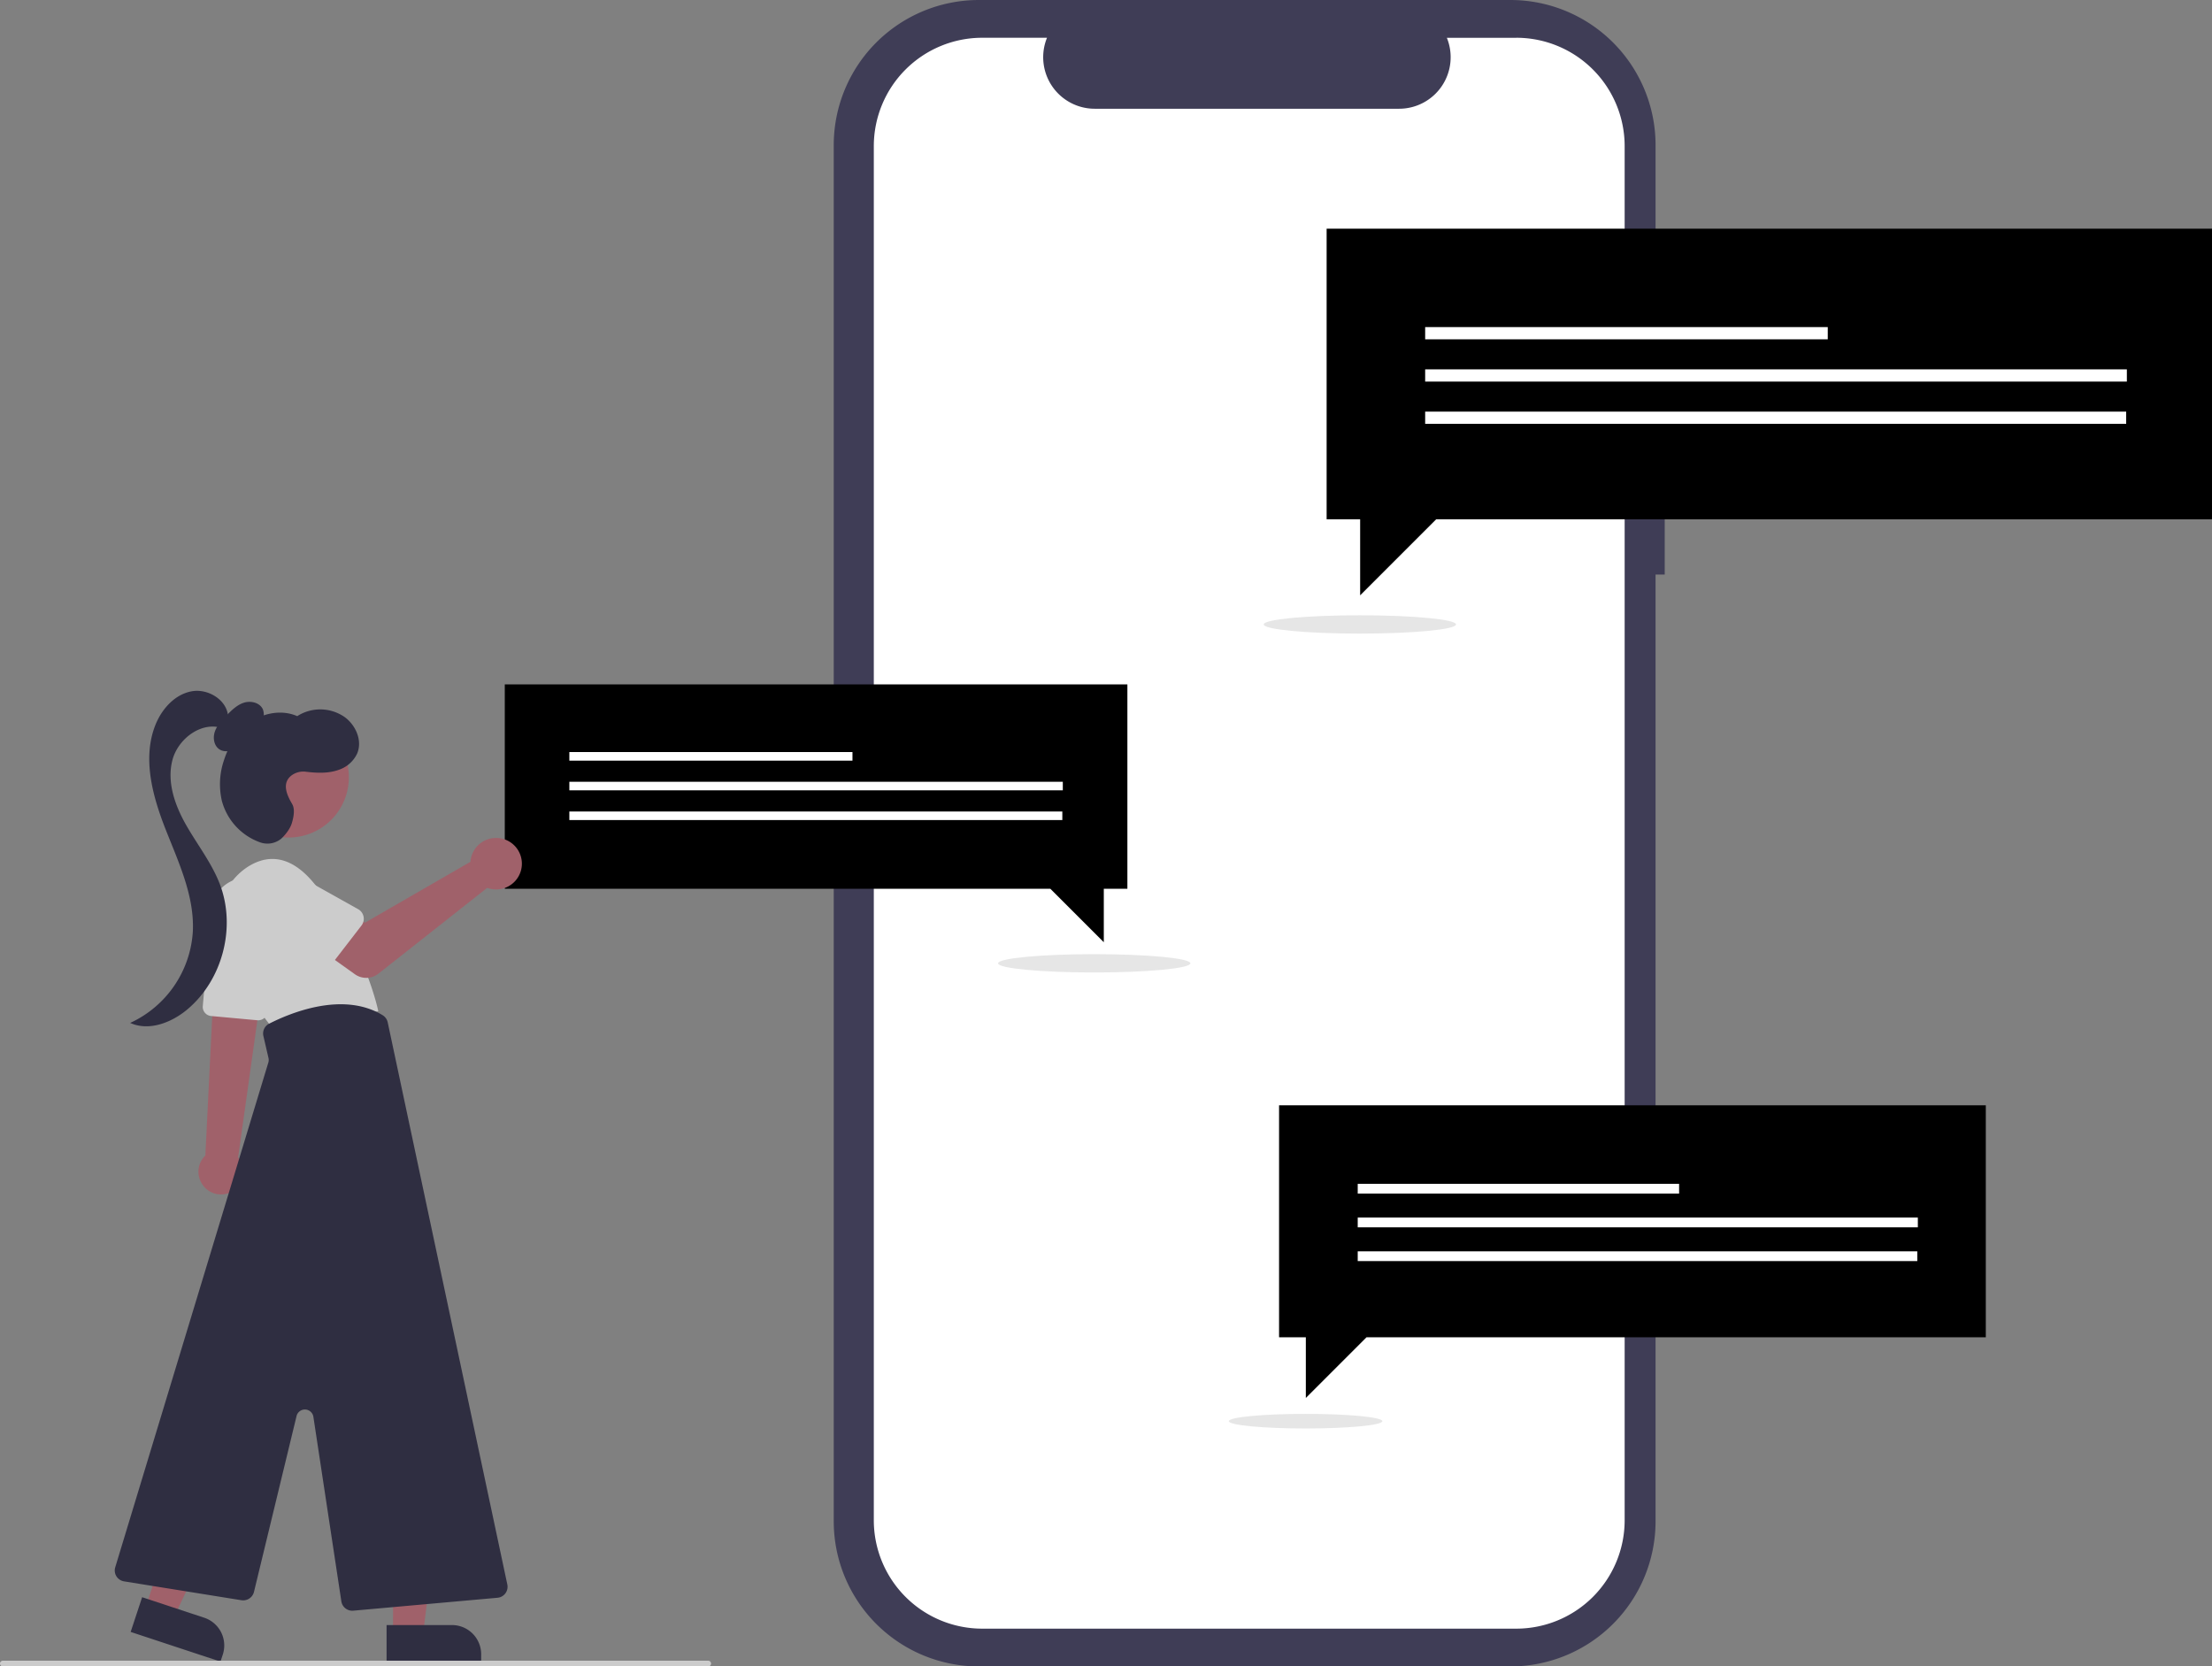 <svg xmlns="http://www.w3.org/2000/svg" viewBox="0 0 966 727.78">
	<rect x="0" y="0" width="966" height="727.78" fill="#808080" stroke="none"/>
	<path fill="#3f3d56" d="M727 172.95h-4V63.4A63.4 63.4 0 0 0 659.6 0H427.5a63.4 63.4 0 0 0-63.4 63.4v600.98a63.4 63.4 0 0 0 63.4 63.4h232.1a63.4 63.4 0 0 0 63.4-63.4V250.92h4Z" />
	<path fill="#fff" d="M662.15 16.5h-30.3a22.5 22.5 0 0 1-20.82 30.99H478.07a22.5 22.5 0 0 1-20.83-31h-28.3a47.35 47.35 0 0 0-47.34 47.35v600.1a47.35 47.35 0 0 0 47.35 47.34h233.2a47.35 47.35 0 0 0 47.35-47.34V63.84a47.35 47.35 0 0 0-47.35-47.35Z" />
	<ellipse cx="593.86" cy="272.71" fill="#e6e6e6" rx="42" ry="4" />
	<path d="M966 99.87H579.35V226.8h14.64V260l33.2-33.2H966V99.87z" />
	<path fill="#fff" d="M622.38 142.85H798.2v5.34H622.38zM622.38 161.31h306.44v5.34H622.38zM622.38 179.77h306.14v5.34H622.38z" />
	<path d="M867.22 482.71H558.58v101.32h11.69v26.5l26.5-26.5h270.45V482.71z" />
	<path fill="#fff" d="M592.93 517.02h140.35v4.26H592.93zM592.93 531.75h244.61v4.26H592.93zM592.93 546.49H837.3v4.26H592.93z" />
	<ellipse cx="570.16" cy="620.67" fill="#e6e6e6" rx="33.53" ry="3.19" />
	<ellipse cx="477.86" cy="420.71" fill="#e6e6e6" rx="42" ry="4" />
	<path d="M220.44 298.89h271.9v89.27h-10.3v23.34l-23.34-23.34H220.44v-89.27z" />
	<path fill="#fff" d="M248.64 328.44h123.64v3.75H248.64zM248.64 341.42h215.5v3.75h-215.5zM248.64 354.4h215.29v3.75H248.64z" />
	<path fill="#a0616a" d="M87.98 516.63a9.79 9.79 0 1 0 16.93-9.83 10.54 10.54 0 0 0-.92-1.31l8.24-58.69.24-1.76 1.67-11.97.25-1.73-.91.04-15.95.73-4.28.2-.54 10.92-3.03 61.42a9.78 9.78 0 0 0-1.7 11.98Z" />
	<path fill="#ccc" d="m112.42 445.58-20.25-1.86a4 4 0 0 1-3.61-4.33l3.76-42.13a15.36 15.36 0 1 1 30.5 3.6l-6.08 41.32a4 4 0 0 1-3.95 3.41 4 4 0 0 1-.37-.01Z" />
	<path fill="#ccc" d="M97.07 411.54a28.21 28.21 0 0 1 10.38-32.47c7.64-5.23 18.1-7.1 29.35 6.3 22.51 26.8 28.41 56.28 28.41 56.28l-46.1 7.5S103.43 430 97.07 411.55Z" />
	<path fill="#a0616a" d="M171.64 713.46h13.14l6.25-50.7-19.4.01.01 50.69z" />
	<path fill="#2f2e41" d="M210.13 725.67h-41.31v-15.96h28.56a12.75 12.75 0 0 1 12.75 12.74v3.22Z" />
	<path fill="#a0616a" d="m63.57 702 12.48 4.13 21.85-46.18-18.42-6.09L63.57 702z" />
	<path fill="#2f2e41" d="m96.29 725.67-39.23-12.96 5.01-15.16 27.12 8.96a12.75 12.75 0 0 1 8.1 16.1l-1 3.06Z" />
	<circle cx="243.01" cy="425.55" r="26.33" fill="#a0616a" transform="rotate(-28.66 15.99 611.48)" />
	<path fill="#2f2e41" d="m149.07 699.35-12.21-80.57a3.75 3.75 0 0 0-7.36-.32l-18.59 76.78a4.86 4.86 0 0 1-5.45 3.63l-51.28-8.24a4.82 4.82 0 0 1-3.85-6.17l66.86-220.42a3.75 3.75 0 0 0 .07-1.94l-2.23-9.64a4.8 4.8 0 0 1 2.5-5.38c9.1-4.64 32.15-14.3 49.56-3.72a4.88 4.88 0 0 1 2.23 3.14l52.23 245.48a4.82 4.82 0 0 1-4.29 5.81l-63 5.64-.42.02a4.83 4.83 0 0 1-4.77-4.1ZM108.55 320.84a19.92 19.92 0 0 0 5.2-4.53 6.76 6.76 0 0 0 1.04-6.54c-1.33-2.93-5.28-3.86-8.34-2.86s-5.43 3.4-7.67 5.72c-1.97 2.04-4 4.17-4.94 6.85s-.45 6.08 1.87 7.7c2.29 1.6 5.57.95 7.77-.77s3.55-4.25 4.85-6.72Z" />
	<path fill="#2f2e41" d="M99.63 313.33c-.15-7.42-8.6-12.74-15.9-11.42s-12.92 7.54-15.74 14.4c-5.93 14.52-1.48 31.08 4.25 45.68s12.8 29.42 11.96 45.07a47.1 47.1 0 0 1-27.35 39.68c8.24 3.73 18.1-.13 25.02-5.95 15.38-12.94 21.32-35.97 14.11-54.73-3.56-9.25-9.82-17.17-14.72-25.79s-8.48-18.78-5.95-28.37 13.27-17.35 22.46-13.63Z" />
	<path fill="#2f2e41" d="M127.59 351.13c-2.3-3.88-4.61-8.98-.42-12.37a8.65 8.65 0 0 1 6.49-1.71c4.73.57 9.88.8 14.46-.91a13.56 13.56 0 0 0 7.86-7.07c2.37-5.6-.6-12.4-5.53-15.95a18.65 18.65 0 0 0-20.65-.36c-6.4-2.83-14.17-1.57-19.98 2.32s-9.8 10.12-11.96 16.78a32.39 32.39 0 0 0-.99 17.81 26.47 26.47 0 0 0 16.43 18.1 9.53 9.53 0 0 0 9.41-1.4s3.63-3.17 4.77-6.98c.87-2.94 1.34-6.2.1-8.26Z" />
	<path fill="#a0616a" d="M205.7 374.62a11.28 11.28 0 0 0-.25 1.76l-46.05 26.57-11.2-6.44-11.93 15.62 18.7 13.34a8.58 8.58 0 0 0 10.3-.25l47.49-37.47a11.25 11.25 0 1 0-7.05-13.13Z" />
	<path fill="#ccc" d="m157.86 404.21-14.89 19.3a4.82 4.82 0 0 1-7.3.4l-16.85-17.5a13.4 13.4 0 0 1 16.44-21.18l21.13 11.82a4.82 4.82 0 0 1 1.47 7.16ZM309.27 727.78H1.25a1.25 1.25 0 0 1 0-2.5h308.02a1.25 1.25 0 0 1 0 2.5Z" />
</svg>
